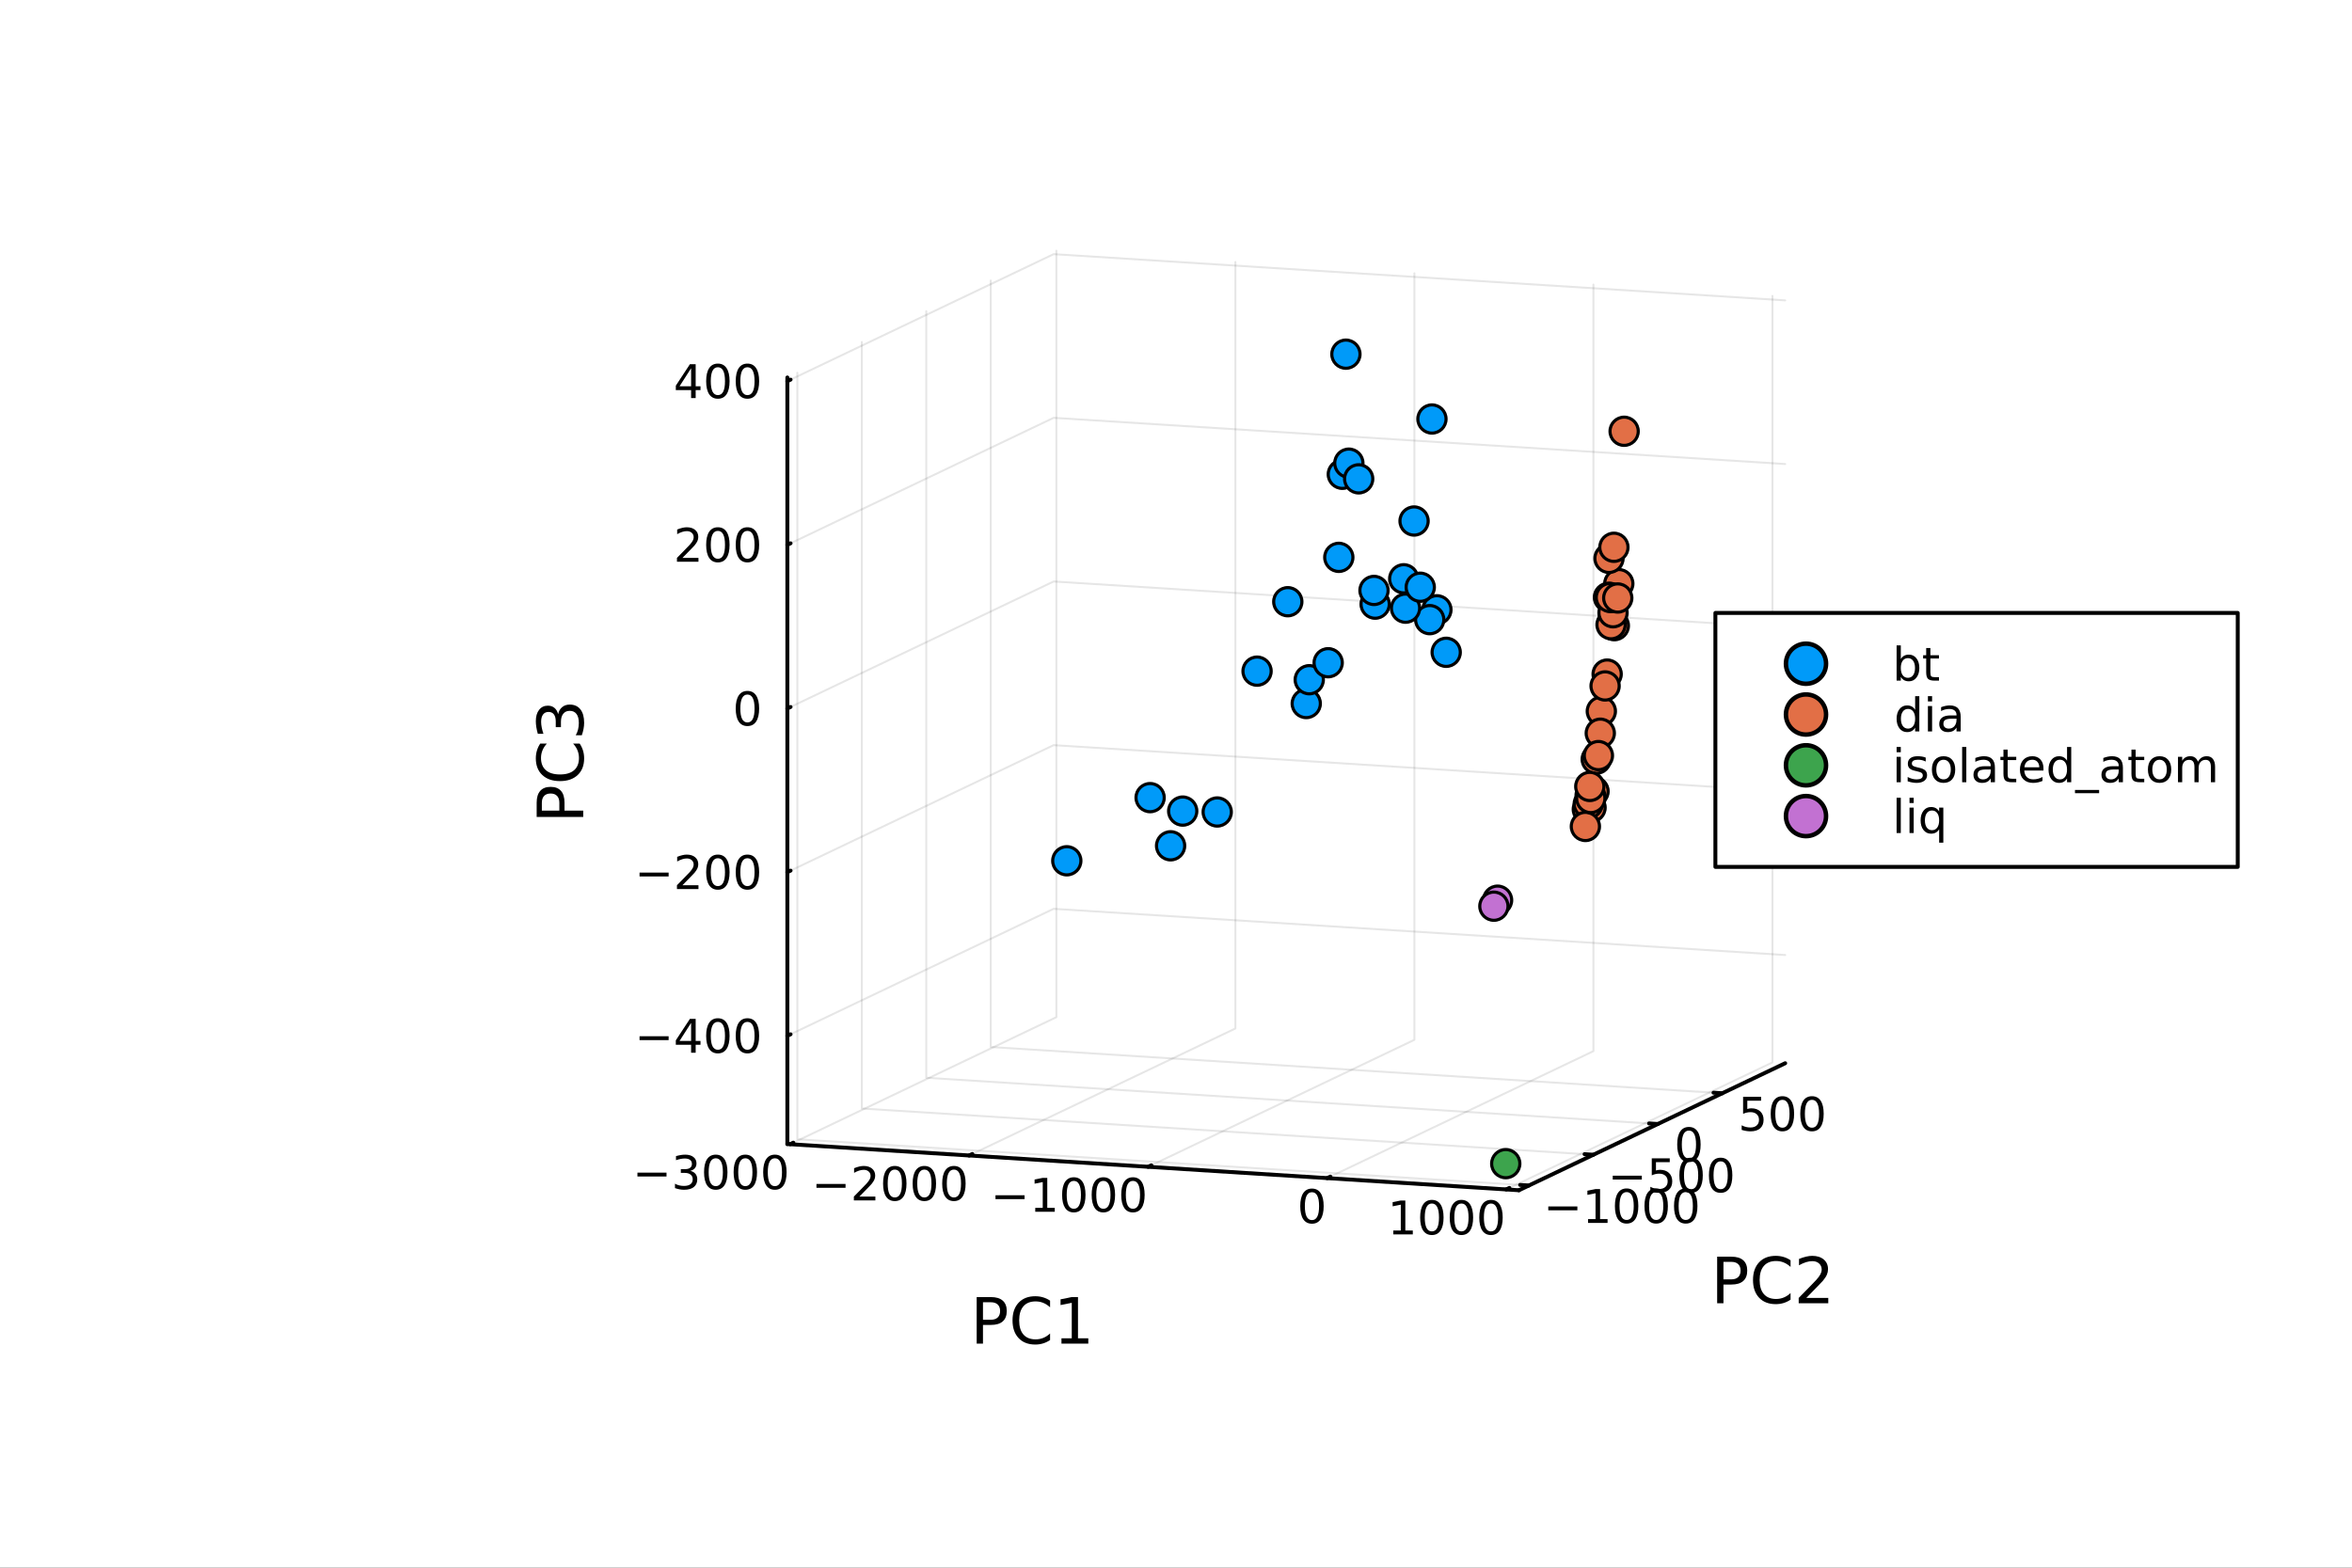 <?xml version="1.0" encoding="utf-8"?>
<svg xmlns="http://www.w3.org/2000/svg" xmlns:xlink="http://www.w3.org/1999/xlink" width="600" height="400" viewBox="0 0 2400 1600">
<rect x="0" y="0" width="2400" height="1600" fill="#333333" stroke="none"/>
<defs>
  <clipPath id="clip360">
    <rect x="0" y="0" width="2400" height="1600"/>
  </clipPath>
</defs>
<path clip-path="url(#clip360)" d="M0 1600 L2400 1600 L2400 0 L0 0  Z" fill="#ffffff" fill-rule="evenodd" fill-opacity="1"/>
<defs>
  <clipPath id="clip361">
    <rect x="480" y="0" width="1681" height="1600"/>
  </clipPath>
</defs>
<defs>
  <clipPath id="clip362">
    <rect x="272" y="47" width="2081" height="1377"/>
  </clipPath>
</defs>
<path clip-path="url(#clip362)" d="M1807.18 705.76 L1807.18 705.003 L1807.31 704.877 L1807.68 704.923 L1807.68 705.681 L1807.54 705.806 L1807.18 705.76  Z" fill="#ffffff" fill-rule="evenodd" fill-opacity="1"/>
<polyline clip-path="url(#clip362)" style="stroke:#000000; stroke-linecap:round; stroke-linejoin:round; stroke-width:2; stroke-opacity:0.1; fill:none" points="806.214,1167.78 1077.91,1038.15 1077.91,255.82 "/>
<polyline clip-path="url(#clip362)" style="stroke:#000000; stroke-linecap:round; stroke-linejoin:round; stroke-width:2; stroke-opacity:0.1; fill:none" points="988.893,1179.32 1260.59,1049.69 1260.59,267.366 "/>
<polyline clip-path="url(#clip362)" style="stroke:#000000; stroke-linecap:round; stroke-linejoin:round; stroke-width:2; stroke-opacity:0.1; fill:none" points="1171.57,1190.87 1443.27,1061.24 1443.27,278.912 "/>
<polyline clip-path="url(#clip362)" style="stroke:#000000; stroke-linecap:round; stroke-linejoin:round; stroke-width:2; stroke-opacity:0.1; fill:none" points="1354.25,1202.41 1625.95,1072.79 1625.95,290.458 "/>
<polyline clip-path="url(#clip362)" style="stroke:#000000; stroke-linecap:round; stroke-linejoin:round; stroke-width:2; stroke-opacity:0.1; fill:none" points="1536.93,1213.96 1808.63,1084.33 1808.63,302.004 "/>
<polyline clip-path="url(#clip362)" style="stroke:#000000; stroke-linecap:round; stroke-linejoin:round; stroke-width:2; stroke-opacity:0.1; fill:none" points="1560.11,1209.92 813.624,1162.74 813.624,380.408 "/>
<polyline clip-path="url(#clip362)" style="stroke:#000000; stroke-linecap:round; stroke-linejoin:round; stroke-width:2; stroke-opacity:0.1; fill:none" points="1625.89,1178.53 879.402,1131.35 879.402,349.026 "/>
<polyline clip-path="url(#clip362)" style="stroke:#000000; stroke-linecap:round; stroke-linejoin:round; stroke-width:2; stroke-opacity:0.1; fill:none" points="1691.67,1147.15 945.18,1099.97 945.18,317.644 "/>
<polyline clip-path="url(#clip362)" style="stroke:#000000; stroke-linecap:round; stroke-linejoin:round; stroke-width:2; stroke-opacity:0.1; fill:none" points="1757.45,1115.77 1010.96,1068.59 1010.96,286.261 "/>
<polyline clip-path="url(#clip362)" style="stroke:#000000; stroke-linecap:round; stroke-linejoin:round; stroke-width:2; stroke-opacity:0.1; fill:none" points="803.432,1057.16 1075.13,927.533 1821.62,974.713 "/>
<polyline clip-path="url(#clip362)" style="stroke:#000000; stroke-linecap:round; stroke-linejoin:round; stroke-width:2; stroke-opacity:0.1; fill:none" points="803.432,890.121 1075.13,760.495 1821.62,807.675 "/>
<polyline clip-path="url(#clip362)" style="stroke:#000000; stroke-linecap:round; stroke-linejoin:round; stroke-width:2; stroke-opacity:0.1; fill:none" points="803.432,723.083 1075.13,593.457 1821.62,640.637 "/>
<polyline clip-path="url(#clip362)" style="stroke:#000000; stroke-linecap:round; stroke-linejoin:round; stroke-width:2; stroke-opacity:0.1; fill:none" points="803.432,556.046 1075.13,426.419 1821.62,473.599 "/>
<polyline clip-path="url(#clip362)" style="stroke:#000000; stroke-linecap:round; stroke-linejoin:round; stroke-width:2; stroke-opacity:0.1; fill:none" points="803.432,389.008 1075.13,259.381 1821.62,306.562 "/>
<polyline clip-path="url(#clip360)" style="stroke:#000000; stroke-linecap:round; stroke-linejoin:round; stroke-width:4; stroke-opacity:1; fill:none" points="803.432,1167.6 1549.92,1214.78 "/>
<polyline clip-path="url(#clip360)" style="stroke:#000000; stroke-linecap:round; stroke-linejoin:round; stroke-width:4; stroke-opacity:1; fill:none" points="806.214,1167.78 809.474,1166.22 "/>
<polyline clip-path="url(#clip360)" style="stroke:#000000; stroke-linecap:round; stroke-linejoin:round; stroke-width:4; stroke-opacity:1; fill:none" points="988.893,1179.32 992.153,1177.77 "/>
<polyline clip-path="url(#clip360)" style="stroke:#000000; stroke-linecap:round; stroke-linejoin:round; stroke-width:4; stroke-opacity:1; fill:none" points="1171.57,1190.87 1174.83,1189.31 "/>
<polyline clip-path="url(#clip360)" style="stroke:#000000; stroke-linecap:round; stroke-linejoin:round; stroke-width:4; stroke-opacity:1; fill:none" points="1354.25,1202.41 1357.51,1200.86 "/>
<polyline clip-path="url(#clip360)" style="stroke:#000000; stroke-linecap:round; stroke-linejoin:round; stroke-width:4; stroke-opacity:1; fill:none" points="1536.93,1213.96 1540.19,1212.4 "/>
<path clip-path="url(#clip360)" d="M650.442 1196.8 L680.118 1196.8 L680.118 1200.74 L650.442 1200.74 L650.442 1196.8 Z" fill="#000000" fill-rule="nonzero" fill-opacity="1" /><path clip-path="url(#clip360)" d="M704.377 1195 Q707.733 1195.72 709.608 1197.98 Q711.506 1200.25 711.506 1203.59 Q711.506 1208.7 707.988 1211.5 Q704.469 1214.3 697.988 1214.3 Q695.812 1214.3 693.497 1213.86 Q691.205 1213.45 688.752 1212.59 L688.752 1208.08 Q690.696 1209.21 693.011 1209.79 Q695.326 1210.37 697.849 1210.37 Q702.247 1210.37 704.539 1208.63 Q706.854 1206.9 706.854 1203.59 Q706.854 1200.53 704.701 1198.82 Q702.571 1197.08 698.752 1197.08 L694.724 1197.08 L694.724 1193.24 L698.937 1193.24 Q702.386 1193.24 704.215 1191.87 Q706.043 1190.48 706.043 1187.89 Q706.043 1185.23 704.145 1183.82 Q702.27 1182.38 698.752 1182.38 Q696.83 1182.38 694.631 1182.8 Q692.432 1183.22 689.793 1184.1 L689.793 1179.93 Q692.455 1179.19 694.77 1178.82 Q697.108 1178.45 699.168 1178.45 Q704.492 1178.45 707.594 1180.88 Q710.696 1183.29 710.696 1187.41 Q710.696 1190.28 709.053 1192.27 Q707.409 1194.23 704.377 1195 Z" fill="#000000" fill-rule="nonzero" fill-opacity="1" /><path clip-path="url(#clip360)" d="M730.372 1182.15 Q726.761 1182.15 724.932 1185.72 Q723.127 1189.26 723.127 1196.39 Q723.127 1203.49 724.932 1207.06 Q726.761 1210.6 730.372 1210.6 Q734.006 1210.6 735.812 1207.06 Q737.64 1203.49 737.64 1196.39 Q737.64 1189.26 735.812 1185.72 Q734.006 1182.15 730.372 1182.15 M730.372 1178.45 Q736.182 1178.45 739.238 1183.05 Q742.316 1187.64 742.316 1196.39 Q742.316 1205.11 739.238 1209.72 Q736.182 1214.3 730.372 1214.3 Q724.562 1214.3 721.483 1209.72 Q718.428 1205.11 718.428 1196.39 Q718.428 1187.64 721.483 1183.05 Q724.562 1178.45 730.372 1178.45 Z" fill="#000000" fill-rule="nonzero" fill-opacity="1" /><path clip-path="url(#clip360)" d="M760.534 1182.15 Q756.923 1182.15 755.094 1185.72 Q753.288 1189.26 753.288 1196.39 Q753.288 1203.49 755.094 1207.06 Q756.923 1210.6 760.534 1210.6 Q764.168 1210.6 765.974 1207.06 Q767.802 1203.49 767.802 1196.39 Q767.802 1189.26 765.974 1185.72 Q764.168 1182.15 760.534 1182.15 M760.534 1178.45 Q766.344 1178.45 769.4 1183.05 Q772.478 1187.64 772.478 1196.39 Q772.478 1205.11 769.4 1209.72 Q766.344 1214.3 760.534 1214.3 Q754.724 1214.3 751.645 1209.72 Q748.589 1205.11 748.589 1196.39 Q748.589 1187.64 751.645 1183.05 Q754.724 1178.45 760.534 1178.45 Z" fill="#000000" fill-rule="nonzero" fill-opacity="1" /><path clip-path="url(#clip360)" d="M790.696 1182.15 Q787.085 1182.15 785.256 1185.72 Q783.45 1189.26 783.45 1196.39 Q783.45 1203.49 785.256 1207.06 Q787.085 1210.6 790.696 1210.6 Q794.33 1210.6 796.135 1207.06 Q797.964 1203.49 797.964 1196.39 Q797.964 1189.26 796.135 1185.72 Q794.33 1182.15 790.696 1182.15 M790.696 1178.45 Q796.506 1178.45 799.561 1183.05 Q802.64 1187.64 802.64 1196.39 Q802.64 1205.11 799.561 1209.72 Q796.506 1214.3 790.696 1214.3 Q784.886 1214.3 781.807 1209.72 Q778.751 1205.11 778.751 1196.39 Q778.751 1187.64 781.807 1183.05 Q784.886 1178.45 790.696 1178.45 Z" fill="#000000" fill-rule="nonzero" fill-opacity="1" /><path clip-path="url(#clip360)" d="M833.121 1208.35 L862.797 1208.35 L862.797 1212.28 L833.121 1212.28 L833.121 1208.35 Z" fill="#000000" fill-rule="nonzero" fill-opacity="1" /><path clip-path="url(#clip360)" d="M876.917 1221.24 L893.236 1221.24 L893.236 1225.18 L871.292 1225.18 L871.292 1221.24 Q873.954 1218.49 878.537 1213.86 Q883.144 1209.21 884.324 1207.86 Q886.57 1205.34 887.449 1203.6 Q888.352 1201.85 888.352 1200.16 Q888.352 1197.4 886.408 1195.66 Q884.486 1193.93 881.385 1193.93 Q879.186 1193.93 876.732 1194.69 Q874.301 1195.46 871.524 1197.01 L871.524 1192.28 Q874.348 1191.15 876.801 1190.57 Q879.255 1189.99 881.292 1189.99 Q886.662 1189.99 889.857 1192.68 Q893.051 1195.36 893.051 1199.85 Q893.051 1201.98 892.241 1203.91 Q891.454 1205.8 889.348 1208.4 Q888.769 1209.07 885.667 1212.28 Q882.565 1215.48 876.917 1221.24 Z" fill="#000000" fill-rule="nonzero" fill-opacity="1" /><path clip-path="url(#clip360)" d="M913.051 1193.7 Q909.44 1193.7 907.611 1197.26 Q905.806 1200.8 905.806 1207.93 Q905.806 1215.04 907.611 1218.6 Q909.44 1222.15 913.051 1222.15 Q916.685 1222.15 918.491 1218.6 Q920.32 1215.04 920.32 1207.93 Q920.32 1200.8 918.491 1197.26 Q916.685 1193.7 913.051 1193.7 M913.051 1189.99 Q918.861 1189.99 921.917 1194.6 Q924.995 1199.18 924.995 1207.93 Q924.995 1216.66 921.917 1221.27 Q918.861 1225.85 913.051 1225.85 Q907.241 1225.85 904.162 1221.27 Q901.107 1216.66 901.107 1207.93 Q901.107 1199.18 904.162 1194.6 Q907.241 1189.99 913.051 1189.99 Z" fill="#000000" fill-rule="nonzero" fill-opacity="1" /><path clip-path="url(#clip360)" d="M943.213 1193.7 Q939.602 1193.7 937.773 1197.26 Q935.968 1200.8 935.968 1207.93 Q935.968 1215.04 937.773 1218.6 Q939.602 1222.15 943.213 1222.15 Q946.847 1222.15 948.653 1218.6 Q950.481 1215.04 950.481 1207.93 Q950.481 1200.8 948.653 1197.26 Q946.847 1193.7 943.213 1193.7 M943.213 1189.99 Q949.023 1189.99 952.079 1194.6 Q955.157 1199.18 955.157 1207.93 Q955.157 1216.66 952.079 1221.27 Q949.023 1225.85 943.213 1225.85 Q937.403 1225.85 934.324 1221.27 Q931.269 1216.66 931.269 1207.93 Q931.269 1199.18 934.324 1194.6 Q937.403 1189.99 943.213 1189.99 Z" fill="#000000" fill-rule="nonzero" fill-opacity="1" /><path clip-path="url(#clip360)" d="M973.375 1193.7 Q969.764 1193.7 967.935 1197.26 Q966.13 1200.8 966.13 1207.93 Q966.13 1215.04 967.935 1218.6 Q969.764 1222.15 973.375 1222.15 Q977.009 1222.15 978.815 1218.6 Q980.643 1215.04 980.643 1207.93 Q980.643 1200.8 978.815 1197.26 Q977.009 1193.7 973.375 1193.7 M973.375 1189.99 Q979.185 1189.99 982.241 1194.6 Q985.319 1199.18 985.319 1207.93 Q985.319 1216.66 982.241 1221.27 Q979.185 1225.85 973.375 1225.85 Q967.565 1225.85 964.486 1221.27 Q961.43 1216.66 961.43 1207.93 Q961.43 1199.18 964.486 1194.6 Q967.565 1189.99 973.375 1189.99 Z" fill="#000000" fill-rule="nonzero" fill-opacity="1" /><path clip-path="url(#clip360)" d="M1015.8 1219.9 L1045.48 1219.9 L1045.48 1223.83 L1015.8 1223.83 L1015.8 1219.9 Z" fill="#000000" fill-rule="nonzero" fill-opacity="1" /><path clip-path="url(#clip360)" d="M1056.38 1232.79 L1064.02 1232.79 L1064.02 1206.42 L1055.71 1208.09 L1055.71 1203.83 L1063.97 1202.16 L1068.65 1202.16 L1068.65 1232.79 L1076.29 1232.79 L1076.29 1236.72 L1056.38 1236.72 L1056.38 1232.79 Z" fill="#000000" fill-rule="nonzero" fill-opacity="1" /><path clip-path="url(#clip360)" d="M1095.73 1205.24 Q1092.12 1205.24 1090.29 1208.81 Q1088.48 1212.35 1088.48 1219.48 Q1088.48 1226.59 1090.29 1230.15 Q1092.12 1233.69 1095.73 1233.69 Q1099.36 1233.69 1101.17 1230.15 Q1103 1226.59 1103 1219.48 Q1103 1212.35 1101.17 1208.81 Q1099.36 1205.24 1095.73 1205.24 M1095.73 1201.54 Q1101.54 1201.54 1104.6 1206.15 Q1107.67 1210.73 1107.67 1219.48 Q1107.67 1228.21 1104.6 1232.81 Q1101.54 1237.4 1095.73 1237.4 Q1089.92 1237.4 1086.84 1232.81 Q1083.79 1228.21 1083.79 1219.48 Q1083.79 1210.73 1086.84 1206.15 Q1089.92 1201.54 1095.73 1201.54 Z" fill="#000000" fill-rule="nonzero" fill-opacity="1" /><path clip-path="url(#clip360)" d="M1125.89 1205.24 Q1122.28 1205.24 1120.45 1208.81 Q1118.65 1212.35 1118.65 1219.48 Q1118.65 1226.59 1120.45 1230.15 Q1122.28 1233.69 1125.89 1233.69 Q1129.53 1233.69 1131.33 1230.15 Q1133.16 1226.59 1133.16 1219.48 Q1133.16 1212.35 1131.33 1208.81 Q1129.53 1205.24 1125.89 1205.24 M1125.89 1201.54 Q1131.7 1201.54 1134.76 1206.15 Q1137.84 1210.73 1137.84 1219.48 Q1137.84 1228.21 1134.76 1232.81 Q1131.7 1237.4 1125.89 1237.4 Q1120.08 1237.4 1117 1232.81 Q1113.95 1228.21 1113.95 1219.48 Q1113.95 1210.73 1117 1206.15 Q1120.08 1201.54 1125.89 1201.54 Z" fill="#000000" fill-rule="nonzero" fill-opacity="1" /><path clip-path="url(#clip360)" d="M1156.05 1205.24 Q1152.44 1205.24 1150.61 1208.81 Q1148.81 1212.35 1148.81 1219.48 Q1148.81 1226.59 1150.61 1230.15 Q1152.44 1233.69 1156.05 1233.69 Q1159.69 1233.69 1161.49 1230.15 Q1163.32 1226.59 1163.32 1219.48 Q1163.32 1212.35 1161.49 1208.81 Q1159.69 1205.24 1156.05 1205.24 M1156.05 1201.54 Q1161.86 1201.54 1164.92 1206.15 Q1168 1210.73 1168 1219.48 Q1168 1228.21 1164.92 1232.81 Q1161.86 1237.4 1156.05 1237.4 Q1150.24 1237.4 1147.17 1232.81 Q1144.11 1228.21 1144.11 1219.48 Q1144.11 1210.73 1147.17 1206.15 Q1150.24 1201.54 1156.05 1201.54 Z" fill="#000000" fill-rule="nonzero" fill-opacity="1" /><path clip-path="url(#clip360)" d="M1338.73 1216.79 Q1335.12 1216.79 1333.29 1220.35 Q1331.49 1223.9 1331.49 1231.02 Q1331.49 1238.13 1333.29 1241.7 Q1335.12 1245.24 1338.73 1245.24 Q1342.37 1245.24 1344.17 1241.7 Q1346 1238.13 1346 1231.02 Q1346 1223.9 1344.17 1220.35 Q1342.37 1216.79 1338.73 1216.79 M1338.73 1213.08 Q1344.54 1213.08 1347.6 1217.69 Q1350.68 1222.27 1350.68 1231.02 Q1350.68 1239.75 1347.6 1244.36 Q1344.54 1248.94 1338.73 1248.94 Q1332.92 1248.94 1329.84 1244.36 Q1326.79 1239.75 1326.79 1231.02 Q1326.79 1222.27 1329.84 1217.69 Q1332.92 1213.08 1338.73 1213.08 Z" fill="#000000" fill-rule="nonzero" fill-opacity="1" /><path clip-path="url(#clip360)" d="M1421.74 1255.88 L1429.38 1255.88 L1429.38 1229.51 L1421.07 1231.18 L1421.07 1226.92 L1429.33 1225.26 L1434.01 1225.26 L1434.01 1255.88 L1441.64 1255.88 L1441.64 1259.82 L1421.74 1259.82 L1421.74 1255.88 Z" fill="#000000" fill-rule="nonzero" fill-opacity="1" /><path clip-path="url(#clip360)" d="M1461.09 1228.33 Q1457.48 1228.33 1455.65 1231.9 Q1453.84 1235.44 1453.84 1242.57 Q1453.84 1249.68 1455.65 1253.24 Q1457.48 1256.78 1461.09 1256.78 Q1464.72 1256.78 1466.53 1253.24 Q1468.36 1249.68 1468.36 1242.57 Q1468.36 1235.44 1466.53 1231.9 Q1464.72 1228.33 1461.09 1228.33 M1461.09 1224.63 Q1466.9 1224.63 1469.95 1229.24 Q1473.03 1233.82 1473.03 1242.57 Q1473.03 1251.3 1469.95 1255.9 Q1466.9 1260.49 1461.09 1260.49 Q1455.28 1260.49 1452.2 1255.9 Q1449.14 1251.3 1449.14 1242.57 Q1449.14 1233.82 1452.2 1229.24 Q1455.28 1224.63 1461.09 1224.63 Z" fill="#000000" fill-rule="nonzero" fill-opacity="1" /><path clip-path="url(#clip360)" d="M1491.25 1228.33 Q1487.64 1228.33 1485.81 1231.9 Q1484.01 1235.44 1484.01 1242.57 Q1484.01 1249.68 1485.81 1253.24 Q1487.64 1256.78 1491.25 1256.78 Q1494.88 1256.78 1496.69 1253.24 Q1498.52 1249.68 1498.52 1242.57 Q1498.52 1235.44 1496.69 1231.9 Q1494.88 1228.33 1491.25 1228.33 M1491.25 1224.63 Q1497.06 1224.63 1500.12 1229.24 Q1503.19 1233.82 1503.19 1242.57 Q1503.19 1251.3 1500.12 1255.9 Q1497.06 1260.49 1491.25 1260.49 Q1485.44 1260.49 1482.36 1255.9 Q1479.31 1251.3 1479.31 1242.57 Q1479.31 1233.82 1482.36 1229.24 Q1485.44 1224.63 1491.25 1224.63 Z" fill="#000000" fill-rule="nonzero" fill-opacity="1" /><path clip-path="url(#clip360)" d="M1521.41 1228.33 Q1517.8 1228.33 1515.97 1231.9 Q1514.17 1235.44 1514.17 1242.57 Q1514.17 1249.68 1515.97 1253.24 Q1517.8 1256.78 1521.41 1256.78 Q1525.05 1256.78 1526.85 1253.24 Q1528.68 1249.68 1528.68 1242.57 Q1528.68 1235.44 1526.85 1231.9 Q1525.05 1228.33 1521.41 1228.33 M1521.41 1224.63 Q1527.22 1224.63 1530.28 1229.24 Q1533.36 1233.82 1533.36 1242.57 Q1533.36 1251.3 1530.28 1255.9 Q1527.22 1260.49 1521.41 1260.49 Q1515.6 1260.49 1512.52 1255.9 Q1509.47 1251.3 1509.47 1242.57 Q1509.47 1233.82 1512.52 1229.24 Q1515.6 1224.63 1521.41 1224.63 Z" fill="#000000" fill-rule="nonzero" fill-opacity="1" /><path clip-path="url(#clip360)" d="M1003.04 1329.1 L1003.04 1346.95 L1011.13 1346.95 Q1015.62 1346.95 1018.07 1344.63 Q1020.52 1342.31 1020.52 1338.01 Q1020.52 1333.74 1018.07 1331.42 Q1015.62 1329.1 1011.13 1329.1 L1003.04 1329.1 M996.615 1323.81 L1011.13 1323.81 Q1019.12 1323.81 1023.19 1327.44 Q1027.3 1331.04 1027.3 1338.01 Q1027.3 1345.04 1023.19 1348.64 Q1019.12 1352.24 1011.13 1352.24 L1003.04 1352.24 L1003.04 1371.33 L996.615 1371.33 L996.615 1323.81 Z" fill="#000000" fill-rule="nonzero" fill-opacity="1" /><path clip-path="url(#clip360)" d="M1071.51 1327.47 L1071.51 1334.25 Q1068.26 1331.23 1064.57 1329.73 Q1060.91 1328.24 1056.77 1328.24 Q1048.62 1328.24 1044.29 1333.23 Q1039.97 1338.2 1039.97 1347.62 Q1039.97 1357.01 1044.29 1362.01 Q1048.62 1366.97 1056.77 1366.97 Q1060.91 1366.97 1064.57 1365.48 Q1068.26 1363.98 1071.51 1360.96 L1071.51 1367.67 Q1068.13 1369.96 1064.35 1371.11 Q1060.59 1372.26 1056.39 1372.26 Q1045.6 1372.26 1039.39 1365.67 Q1033.19 1359.05 1033.19 1347.62 Q1033.19 1336.16 1039.39 1329.57 Q1045.6 1322.95 1056.39 1322.95 Q1060.65 1322.95 1064.41 1324.1 Q1068.2 1325.21 1071.51 1327.47 Z" fill="#000000" fill-rule="nonzero" fill-opacity="1" /><path clip-path="url(#clip360)" d="M1083.13 1365.92 L1093.63 1365.92 L1093.63 1329.67 L1082.2 1331.96 L1082.2 1326.1 L1093.56 1323.81 L1099.99 1323.81 L1099.99 1365.92 L1110.5 1365.92 L1110.5 1371.33 L1083.13 1371.33 L1083.13 1365.92 Z" fill="#000000" fill-rule="nonzero" fill-opacity="1" /><polyline clip-path="url(#clip360)" style="stroke:#000000; stroke-linecap:round; stroke-linejoin:round; stroke-width:4; stroke-opacity:1; fill:none" points="1549.92,1214.78 1821.62,1085.15 "/>
<polyline clip-path="url(#clip360)" style="stroke:#000000; stroke-linecap:round; stroke-linejoin:round; stroke-width:4; stroke-opacity:1; fill:none" points="1560.11,1209.92 1551.16,1209.35 "/>
<polyline clip-path="url(#clip360)" style="stroke:#000000; stroke-linecap:round; stroke-linejoin:round; stroke-width:4; stroke-opacity:1; fill:none" points="1625.89,1178.53 1616.93,1177.97 "/>
<polyline clip-path="url(#clip360)" style="stroke:#000000; stroke-linecap:round; stroke-linejoin:round; stroke-width:4; stroke-opacity:1; fill:none" points="1691.67,1147.15 1682.71,1146.59 "/>
<polyline clip-path="url(#clip360)" style="stroke:#000000; stroke-linecap:round; stroke-linejoin:round; stroke-width:4; stroke-opacity:1; fill:none" points="1757.45,1115.77 1748.49,1115.2 "/>
<path clip-path="url(#clip360)" d="M1579.88 1231.31 L1609.56 1231.31 L1609.56 1235.25 L1579.88 1235.25 L1579.88 1231.31 Z" fill="#000000" fill-rule="nonzero" fill-opacity="1" /><path clip-path="url(#clip360)" d="M1620.46 1244.2 L1628.1 1244.2 L1628.1 1217.84 L1619.79 1219.51 L1619.79 1215.25 L1628.05 1213.58 L1632.73 1213.58 L1632.73 1244.2 L1640.37 1244.2 L1640.37 1248.14 L1620.46 1248.14 L1620.46 1244.2 Z" fill="#000000" fill-rule="nonzero" fill-opacity="1" /><path clip-path="url(#clip360)" d="M1659.81 1216.66 Q1656.2 1216.66 1654.37 1220.22 Q1652.57 1223.76 1652.57 1230.89 Q1652.57 1238 1654.37 1241.57 Q1656.2 1245.11 1659.81 1245.11 Q1663.45 1245.11 1665.25 1241.57 Q1667.08 1238 1667.08 1230.89 Q1667.08 1223.76 1665.25 1220.22 Q1663.45 1216.66 1659.81 1216.66 M1659.81 1212.95 Q1665.62 1212.95 1668.68 1217.56 Q1671.76 1222.14 1671.76 1230.89 Q1671.76 1239.62 1668.68 1244.23 Q1665.62 1248.81 1659.81 1248.81 Q1654 1248.81 1650.92 1244.23 Q1647.87 1239.62 1647.87 1230.89 Q1647.87 1222.14 1650.92 1217.56 Q1654 1212.95 1659.81 1212.95 Z" fill="#000000" fill-rule="nonzero" fill-opacity="1" /><path clip-path="url(#clip360)" d="M1689.97 1216.66 Q1686.36 1216.66 1684.54 1220.22 Q1682.73 1223.76 1682.73 1230.89 Q1682.73 1238 1684.54 1241.57 Q1686.36 1245.11 1689.97 1245.11 Q1693.61 1245.11 1695.41 1241.57 Q1697.24 1238 1697.24 1230.89 Q1697.24 1223.76 1695.41 1220.22 Q1693.61 1216.66 1689.97 1216.66 M1689.97 1212.95 Q1695.78 1212.95 1698.84 1217.56 Q1701.92 1222.14 1701.92 1230.89 Q1701.92 1239.62 1698.84 1244.23 Q1695.78 1248.81 1689.97 1248.81 Q1684.16 1248.81 1681.09 1244.23 Q1678.03 1239.62 1678.03 1230.89 Q1678.03 1222.14 1681.09 1217.56 Q1684.16 1212.95 1689.97 1212.95 Z" fill="#000000" fill-rule="nonzero" fill-opacity="1" /><path clip-path="url(#clip360)" d="M1720.14 1216.66 Q1716.53 1216.66 1714.7 1220.22 Q1712.89 1223.76 1712.89 1230.89 Q1712.89 1238 1714.7 1241.57 Q1716.53 1245.11 1720.14 1245.11 Q1723.77 1245.11 1725.58 1241.57 Q1727.41 1238 1727.41 1230.89 Q1727.41 1223.76 1725.58 1220.22 Q1723.77 1216.66 1720.14 1216.66 M1720.14 1212.95 Q1725.95 1212.95 1729 1217.56 Q1732.08 1222.14 1732.08 1230.89 Q1732.08 1239.62 1729 1244.23 Q1725.95 1248.81 1720.14 1248.81 Q1714.33 1248.81 1711.25 1244.23 Q1708.19 1239.62 1708.19 1230.89 Q1708.19 1222.14 1711.25 1217.56 Q1714.33 1212.95 1720.14 1212.95 Z" fill="#000000" fill-rule="nonzero" fill-opacity="1" /><path clip-path="url(#clip360)" d="M1645.66 1199.93 L1675.34 1199.93 L1675.34 1203.86 L1645.66 1203.86 L1645.66 1199.93 Z" fill="#000000" fill-rule="nonzero" fill-opacity="1" /><path clip-path="url(#clip360)" d="M1685.48 1182.2 L1703.83 1182.2 L1703.83 1186.13 L1689.76 1186.13 L1689.76 1194.6 Q1690.78 1194.26 1691.79 1194.1 Q1692.81 1193.91 1693.83 1193.91 Q1699.62 1193.91 1703 1197.08 Q1706.38 1200.25 1706.38 1205.67 Q1706.38 1211.25 1702.91 1214.35 Q1699.43 1217.43 1693.11 1217.43 Q1690.94 1217.43 1688.67 1217.06 Q1686.42 1216.69 1684.02 1215.95 L1684.02 1211.25 Q1686.1 1212.38 1688.32 1212.94 Q1690.54 1213.49 1693.02 1213.49 Q1697.03 1213.49 1699.36 1211.39 Q1701.7 1209.28 1701.7 1205.67 Q1701.7 1202.06 1699.36 1199.95 Q1697.03 1197.85 1693.02 1197.85 Q1691.15 1197.85 1689.27 1198.26 Q1687.42 1198.68 1685.48 1199.56 L1685.48 1182.2 Z" fill="#000000" fill-rule="nonzero" fill-opacity="1" /><path clip-path="url(#clip360)" d="M1725.59 1185.28 Q1721.98 1185.28 1720.15 1188.84 Q1718.35 1192.38 1718.35 1199.51 Q1718.35 1206.62 1720.15 1210.18 Q1721.98 1213.72 1725.59 1213.72 Q1729.23 1213.72 1731.03 1210.18 Q1732.86 1206.62 1732.86 1199.51 Q1732.86 1192.38 1731.03 1188.84 Q1729.23 1185.28 1725.59 1185.28 M1725.59 1181.57 Q1731.4 1181.57 1734.46 1186.18 Q1737.54 1190.76 1737.54 1199.51 Q1737.54 1208.24 1734.46 1212.85 Q1731.4 1217.43 1725.59 1217.43 Q1719.78 1217.43 1716.7 1212.85 Q1713.65 1208.24 1713.65 1199.51 Q1713.65 1190.76 1716.7 1186.18 Q1719.78 1181.57 1725.59 1181.57 Z" fill="#000000" fill-rule="nonzero" fill-opacity="1" /><path clip-path="url(#clip360)" d="M1755.75 1185.28 Q1752.14 1185.28 1750.31 1188.84 Q1748.51 1192.38 1748.51 1199.51 Q1748.51 1206.62 1750.31 1210.18 Q1752.14 1213.72 1755.75 1213.72 Q1759.39 1213.72 1761.19 1210.18 Q1763.02 1206.62 1763.02 1199.51 Q1763.02 1192.38 1761.19 1188.84 Q1759.39 1185.28 1755.75 1185.28 M1755.75 1181.57 Q1761.56 1181.57 1764.62 1186.18 Q1767.7 1190.76 1767.7 1199.51 Q1767.7 1208.24 1764.62 1212.85 Q1761.56 1217.43 1755.75 1217.43 Q1749.94 1217.43 1746.86 1212.85 Q1743.81 1208.24 1743.81 1199.51 Q1743.81 1190.76 1746.86 1186.18 Q1749.94 1181.57 1755.75 1181.57 Z" fill="#000000" fill-rule="nonzero" fill-opacity="1" /><path clip-path="url(#clip360)" d="M1723.38 1153.89 Q1719.77 1153.89 1717.94 1157.46 Q1716.14 1161 1716.14 1168.13 Q1716.14 1175.24 1717.94 1178.8 Q1719.77 1182.34 1723.38 1182.34 Q1727.02 1182.34 1728.82 1178.8 Q1730.65 1175.24 1730.65 1168.13 Q1730.65 1161 1728.82 1157.46 Q1727.02 1153.89 1723.38 1153.89 M1723.38 1150.19 Q1729.19 1150.19 1732.25 1154.8 Q1735.33 1159.38 1735.33 1168.13 Q1735.33 1176.86 1732.25 1181.46 Q1729.19 1186.05 1723.38 1186.05 Q1717.57 1186.05 1714.49 1181.46 Q1711.44 1176.86 1711.44 1168.13 Q1711.44 1159.38 1714.49 1154.8 Q1717.57 1150.19 1723.38 1150.19 Z" fill="#000000" fill-rule="nonzero" fill-opacity="1" /><path clip-path="url(#clip360)" d="M1778.67 1119.43 L1797.03 1119.43 L1797.03 1123.37 L1782.96 1123.37 L1782.96 1131.84 Q1783.98 1131.49 1784.99 1131.33 Q1786.01 1131.15 1787.03 1131.15 Q1792.82 1131.15 1796.2 1134.32 Q1799.58 1137.49 1799.58 1142.9 Q1799.58 1148.48 1796.11 1151.59 Q1792.63 1154.66 1786.31 1154.66 Q1784.14 1154.66 1781.87 1154.29 Q1779.62 1153.92 1777.22 1153.18 L1777.22 1148.48 Q1779.3 1149.62 1781.52 1150.17 Q1783.74 1150.73 1786.22 1150.73 Q1790.23 1150.73 1792.56 1148.62 Q1794.9 1146.52 1794.9 1142.9 Q1794.9 1139.29 1792.56 1137.19 Q1790.23 1135.08 1786.22 1135.08 Q1784.35 1135.08 1782.47 1135.5 Q1780.62 1135.91 1778.67 1136.79 L1778.67 1119.43 Z" fill="#000000" fill-rule="nonzero" fill-opacity="1" /><path clip-path="url(#clip360)" d="M1818.79 1122.51 Q1815.18 1122.51 1813.35 1126.08 Q1811.54 1129.62 1811.54 1136.75 Q1811.54 1143.85 1813.35 1147.42 Q1815.18 1150.96 1818.79 1150.96 Q1822.42 1150.96 1824.23 1147.42 Q1826.06 1143.85 1826.06 1136.75 Q1826.06 1129.62 1824.23 1126.08 Q1822.42 1122.51 1818.79 1122.51 M1818.79 1118.81 Q1824.6 1118.81 1827.66 1123.41 Q1830.73 1128 1830.73 1136.75 Q1830.73 1145.47 1827.66 1150.08 Q1824.6 1154.66 1818.79 1154.66 Q1812.98 1154.66 1809.9 1150.08 Q1806.85 1145.47 1806.85 1136.75 Q1806.85 1128 1809.9 1123.41 Q1812.98 1118.81 1818.79 1118.81 Z" fill="#000000" fill-rule="nonzero" fill-opacity="1" /><path clip-path="url(#clip360)" d="M1848.95 1122.51 Q1845.34 1122.51 1843.51 1126.08 Q1841.71 1129.62 1841.71 1136.75 Q1841.71 1143.85 1843.51 1147.42 Q1845.34 1150.96 1848.95 1150.96 Q1852.59 1150.96 1854.39 1147.42 Q1856.22 1143.85 1856.22 1136.75 Q1856.22 1129.62 1854.39 1126.08 Q1852.59 1122.51 1848.95 1122.51 M1848.95 1118.81 Q1854.76 1118.81 1857.82 1123.41 Q1860.9 1128 1860.9 1136.75 Q1860.9 1145.47 1857.82 1150.08 Q1854.76 1154.66 1848.95 1154.66 Q1843.14 1154.66 1840.06 1150.08 Q1837.01 1145.47 1837.01 1136.75 Q1837.01 1128 1840.06 1123.41 Q1843.14 1118.81 1848.95 1118.81 Z" fill="#000000" fill-rule="nonzero" fill-opacity="1" /><path clip-path="url(#clip360)" d="M1758.63 1287.87 L1758.63 1305.73 L1766.72 1305.73 Q1771.21 1305.73 1773.66 1303.41 Q1776.11 1301.08 1776.11 1296.79 Q1776.11 1292.52 1773.66 1290.2 Q1771.21 1287.87 1766.72 1287.87 L1758.63 1287.87 M1752.2 1282.59 L1766.72 1282.59 Q1774.71 1282.59 1778.78 1286.22 Q1782.89 1289.82 1782.89 1296.79 Q1782.89 1303.82 1778.78 1307.42 Q1774.71 1311.01 1766.72 1311.01 L1758.63 1311.01 L1758.63 1330.11 L1752.2 1330.11 L1752.2 1282.59 Z" fill="#000000" fill-rule="nonzero" fill-opacity="1" /><path clip-path="url(#clip360)" d="M1827.1 1286.25 L1827.1 1293.03 Q1823.85 1290.01 1820.16 1288.51 Q1816.5 1287.01 1812.36 1287.01 Q1804.21 1287.01 1799.88 1292.01 Q1795.55 1296.98 1795.55 1306.4 Q1795.55 1315.79 1799.88 1320.78 Q1804.21 1325.75 1812.36 1325.75 Q1816.5 1325.75 1820.16 1324.25 Q1823.85 1322.76 1827.1 1319.73 L1827.1 1326.45 Q1823.72 1328.74 1819.94 1329.89 Q1816.18 1331.03 1811.98 1331.03 Q1801.19 1331.03 1794.98 1324.44 Q1788.78 1317.82 1788.78 1306.4 Q1788.78 1294.94 1794.98 1288.35 Q1801.19 1281.73 1811.98 1281.73 Q1816.24 1281.73 1820 1282.88 Q1823.79 1283.99 1827.1 1286.25 Z" fill="#000000" fill-rule="nonzero" fill-opacity="1" /><path clip-path="url(#clip360)" d="M1843.14 1324.7 L1865.58 1324.7 L1865.58 1330.11 L1835.4 1330.11 L1835.4 1324.7 Q1839.06 1320.91 1845.37 1314.55 Q1851.7 1308.15 1853.32 1306.3 Q1856.41 1302.83 1857.62 1300.45 Q1858.86 1298.03 1858.86 1295.7 Q1858.86 1291.92 1856.19 1289.53 Q1853.55 1287.14 1849.28 1287.14 Q1846.26 1287.14 1842.88 1288.19 Q1839.54 1289.24 1835.72 1291.37 L1835.72 1284.88 Q1839.61 1283.32 1842.98 1282.53 Q1846.35 1281.73 1849.15 1281.73 Q1856.54 1281.73 1860.93 1285.42 Q1865.32 1289.12 1865.32 1295.29 Q1865.32 1298.22 1864.21 1300.86 Q1863.13 1303.47 1860.23 1307.03 Q1859.43 1307.96 1855.17 1312.38 Q1850.9 1316.77 1843.14 1324.7 Z" fill="#000000" fill-rule="nonzero" fill-opacity="1" /><polyline clip-path="url(#clip360)" style="stroke:#000000; stroke-linecap:round; stroke-linejoin:round; stroke-width:4; stroke-opacity:1; fill:none" points="803.432,1167.6 803.432,385.271 "/>
<polyline clip-path="url(#clip360)" style="stroke:#000000; stroke-linecap:round; stroke-linejoin:round; stroke-width:4; stroke-opacity:1; fill:none" points="803.432,1057.16 806.692,1055.6 "/>
<polyline clip-path="url(#clip360)" style="stroke:#000000; stroke-linecap:round; stroke-linejoin:round; stroke-width:4; stroke-opacity:1; fill:none" points="803.432,890.121 806.692,888.566 "/>
<polyline clip-path="url(#clip360)" style="stroke:#000000; stroke-linecap:round; stroke-linejoin:round; stroke-width:4; stroke-opacity:1; fill:none" points="803.432,723.083 806.692,721.528 "/>
<polyline clip-path="url(#clip360)" style="stroke:#000000; stroke-linecap:round; stroke-linejoin:round; stroke-width:4; stroke-opacity:1; fill:none" points="803.432,556.046 806.692,554.49 "/>
<polyline clip-path="url(#clip360)" style="stroke:#000000; stroke-linecap:round; stroke-linejoin:round; stroke-width:4; stroke-opacity:1; fill:none" points="803.432,389.008 806.692,387.452 "/>
<path clip-path="url(#clip360)" d="M652.596 1057.61 L682.271 1057.61 L682.271 1061.55 L652.596 1061.55 L652.596 1057.61 Z" fill="#000000" fill-rule="nonzero" fill-opacity="1" /><path clip-path="url(#clip360)" d="M705.211 1043.95 L693.405 1062.4 L705.211 1062.4 L705.211 1043.95 M703.984 1039.88 L709.864 1039.88 L709.864 1062.4 L714.794 1062.4 L714.794 1066.29 L709.864 1066.29 L709.864 1074.44 L705.211 1074.44 L705.211 1066.29 L689.609 1066.29 L689.609 1061.78 L703.984 1039.88 Z" fill="#000000" fill-rule="nonzero" fill-opacity="1" /><path clip-path="url(#clip360)" d="M732.526 1042.96 Q728.915 1042.96 727.086 1046.52 Q725.28 1050.06 725.28 1057.19 Q725.28 1064.3 727.086 1067.86 Q728.915 1071.41 732.526 1071.41 Q736.16 1071.41 737.965 1067.86 Q739.794 1064.3 739.794 1057.19 Q739.794 1050.06 737.965 1046.52 Q736.16 1042.96 732.526 1042.96 M732.526 1039.25 Q738.336 1039.25 741.391 1043.86 Q744.47 1048.44 744.47 1057.19 Q744.47 1065.92 741.391 1070.53 Q738.336 1075.11 732.526 1075.11 Q726.716 1075.11 723.637 1070.53 Q720.581 1065.92 720.581 1057.19 Q720.581 1048.44 723.637 1043.86 Q726.716 1039.25 732.526 1039.25 Z" fill="#000000" fill-rule="nonzero" fill-opacity="1" /><path clip-path="url(#clip360)" d="M762.688 1042.96 Q759.076 1042.96 757.248 1046.52 Q755.442 1050.06 755.442 1057.19 Q755.442 1064.3 757.248 1067.86 Q759.076 1071.41 762.688 1071.41 Q766.322 1071.41 768.127 1067.86 Q769.956 1064.3 769.956 1057.19 Q769.956 1050.06 768.127 1046.52 Q766.322 1042.96 762.688 1042.96 M762.688 1039.25 Q768.498 1039.25 771.553 1043.86 Q774.632 1048.44 774.632 1057.19 Q774.632 1065.92 771.553 1070.53 Q768.498 1075.11 762.688 1075.11 Q756.877 1075.11 753.799 1070.53 Q750.743 1065.92 750.743 1057.19 Q750.743 1048.44 753.799 1043.86 Q756.877 1039.25 762.688 1039.25 Z" fill="#000000" fill-rule="nonzero" fill-opacity="1" /><path clip-path="url(#clip360)" d="M652.596 890.573 L682.271 890.573 L682.271 894.508 L652.596 894.508 L652.596 890.573 Z" fill="#000000" fill-rule="nonzero" fill-opacity="1" /><path clip-path="url(#clip360)" d="M696.392 903.466 L712.711 903.466 L712.711 907.401 L690.767 907.401 L690.767 903.466 Q693.429 900.711 698.012 896.082 Q702.618 891.429 703.799 890.087 Q706.044 887.563 706.924 885.827 Q707.827 884.068 707.827 882.378 Q707.827 879.624 705.882 877.887 Q703.961 876.151 700.859 876.151 Q698.66 876.151 696.206 876.915 Q693.776 877.679 690.998 879.23 L690.998 874.508 Q693.822 873.374 696.276 872.795 Q698.73 872.216 700.767 872.216 Q706.137 872.216 709.331 874.901 Q712.526 877.587 712.526 882.077 Q712.526 884.207 711.716 886.128 Q710.929 888.026 708.822 890.619 Q708.243 891.29 705.142 894.508 Q702.04 897.702 696.392 903.466 Z" fill="#000000" fill-rule="nonzero" fill-opacity="1" /><path clip-path="url(#clip360)" d="M732.526 875.92 Q728.915 875.92 727.086 879.485 Q725.28 883.026 725.28 890.156 Q725.28 897.262 727.086 900.827 Q728.915 904.369 732.526 904.369 Q736.16 904.369 737.965 900.827 Q739.794 897.262 739.794 890.156 Q739.794 883.026 737.965 879.485 Q736.16 875.92 732.526 875.92 M732.526 872.216 Q738.336 872.216 741.391 876.823 Q744.47 881.406 744.47 890.156 Q744.47 898.883 741.391 903.489 Q738.336 908.073 732.526 908.073 Q726.716 908.073 723.637 903.489 Q720.581 898.883 720.581 890.156 Q720.581 881.406 723.637 876.823 Q726.716 872.216 732.526 872.216 Z" fill="#000000" fill-rule="nonzero" fill-opacity="1" /><path clip-path="url(#clip360)" d="M762.688 875.92 Q759.076 875.92 757.248 879.485 Q755.442 883.026 755.442 890.156 Q755.442 897.262 757.248 900.827 Q759.076 904.369 762.688 904.369 Q766.322 904.369 768.127 900.827 Q769.956 897.262 769.956 890.156 Q769.956 883.026 768.127 879.485 Q766.322 875.92 762.688 875.92 M762.688 872.216 Q768.498 872.216 771.553 876.823 Q774.632 881.406 774.632 890.156 Q774.632 898.883 771.553 903.489 Q768.498 908.073 762.688 908.073 Q756.877 908.073 753.799 903.489 Q750.743 898.883 750.743 890.156 Q750.743 881.406 753.799 876.823 Q756.877 872.216 762.688 872.216 Z" fill="#000000" fill-rule="nonzero" fill-opacity="1" /><path clip-path="url(#clip360)" d="M762.688 708.882 Q759.076 708.882 757.248 712.447 Q755.442 715.989 755.442 723.118 Q755.442 730.225 757.248 733.789 Q759.076 737.331 762.688 737.331 Q766.322 737.331 768.127 733.789 Q769.956 730.225 769.956 723.118 Q769.956 715.989 768.127 712.447 Q766.322 708.882 762.688 708.882 M762.688 705.178 Q768.498 705.178 771.553 709.785 Q774.632 714.368 774.632 723.118 Q774.632 731.845 771.553 736.451 Q768.498 741.035 762.688 741.035 Q756.877 741.035 753.799 736.451 Q750.743 731.845 750.743 723.118 Q750.743 714.368 753.799 709.785 Q756.877 705.178 762.688 705.178 Z" fill="#000000" fill-rule="nonzero" fill-opacity="1" /><path clip-path="url(#clip360)" d="M696.392 569.39 L712.711 569.39 L712.711 573.326 L690.767 573.326 L690.767 569.39 Q693.429 566.636 698.012 562.006 Q702.618 557.353 703.799 556.011 Q706.044 553.488 706.924 551.752 Q707.827 549.992 707.827 548.303 Q707.827 545.548 705.882 543.812 Q703.961 542.076 700.859 542.076 Q698.66 542.076 696.206 542.84 Q693.776 543.604 690.998 545.154 L690.998 540.432 Q693.822 539.298 696.276 538.719 Q698.73 538.141 700.767 538.141 Q706.137 538.141 709.331 540.826 Q712.526 543.511 712.526 548.002 Q712.526 550.131 711.716 552.053 Q710.929 553.951 708.822 556.543 Q708.243 557.215 705.142 560.432 Q702.04 563.627 696.392 569.39 Z" fill="#000000" fill-rule="nonzero" fill-opacity="1" /><path clip-path="url(#clip360)" d="M732.526 541.844 Q728.915 541.844 727.086 545.409 Q725.28 548.951 725.28 556.08 Q725.28 563.187 727.086 566.752 Q728.915 570.293 732.526 570.293 Q736.16 570.293 737.965 566.752 Q739.794 563.187 739.794 556.08 Q739.794 548.951 737.965 545.409 Q736.16 541.844 732.526 541.844 M732.526 538.141 Q738.336 538.141 741.391 542.747 Q744.47 547.33 744.47 556.08 Q744.47 564.807 741.391 569.414 Q738.336 573.997 732.526 573.997 Q726.716 573.997 723.637 569.414 Q720.581 564.807 720.581 556.08 Q720.581 547.33 723.637 542.747 Q726.716 538.141 732.526 538.141 Z" fill="#000000" fill-rule="nonzero" fill-opacity="1" /><path clip-path="url(#clip360)" d="M762.688 541.844 Q759.076 541.844 757.248 545.409 Q755.442 548.951 755.442 556.08 Q755.442 563.187 757.248 566.752 Q759.076 570.293 762.688 570.293 Q766.322 570.293 768.127 566.752 Q769.956 563.187 769.956 556.08 Q769.956 548.951 768.127 545.409 Q766.322 541.844 762.688 541.844 M762.688 538.141 Q768.498 538.141 771.553 542.747 Q774.632 547.33 774.632 556.08 Q774.632 564.807 771.553 569.414 Q768.498 573.997 762.688 573.997 Q756.877 573.997 753.799 569.414 Q750.743 564.807 750.743 556.08 Q750.743 547.33 753.799 542.747 Q756.877 538.141 762.688 538.141 Z" fill="#000000" fill-rule="nonzero" fill-opacity="1" /><path clip-path="url(#clip360)" d="M705.211 375.802 L693.405 394.251 L705.211 394.251 L705.211 375.802 M703.984 371.728 L709.864 371.728 L709.864 394.251 L714.794 394.251 L714.794 398.14 L709.864 398.14 L709.864 406.288 L705.211 406.288 L705.211 398.14 L689.609 398.14 L689.609 393.626 L703.984 371.728 Z" fill="#000000" fill-rule="nonzero" fill-opacity="1" /><path clip-path="url(#clip360)" d="M732.526 374.807 Q728.915 374.807 727.086 378.371 Q725.28 381.913 725.28 389.043 Q725.28 396.149 727.086 399.714 Q728.915 403.255 732.526 403.255 Q736.16 403.255 737.965 399.714 Q739.794 396.149 739.794 389.043 Q739.794 381.913 737.965 378.371 Q736.16 374.807 732.526 374.807 M732.526 371.103 Q738.336 371.103 741.391 375.709 Q744.47 380.293 744.47 389.043 Q744.47 397.769 741.391 402.376 Q738.336 406.959 732.526 406.959 Q726.716 406.959 723.637 402.376 Q720.581 397.769 720.581 389.043 Q720.581 380.293 723.637 375.709 Q726.716 371.103 732.526 371.103 Z" fill="#000000" fill-rule="nonzero" fill-opacity="1" /><path clip-path="url(#clip360)" d="M762.688 374.807 Q759.076 374.807 757.248 378.371 Q755.442 381.913 755.442 389.043 Q755.442 396.149 757.248 399.714 Q759.076 403.255 762.688 403.255 Q766.322 403.255 768.127 399.714 Q769.956 396.149 769.956 389.043 Q769.956 381.913 768.127 378.371 Q766.322 374.807 762.688 374.807 M762.688 371.103 Q768.498 371.103 771.553 375.709 Q774.632 380.293 774.632 389.043 Q774.632 397.769 771.553 402.376 Q768.498 406.959 762.688 406.959 Q756.877 406.959 753.799 402.376 Q750.743 397.769 750.743 389.043 Q750.743 380.293 753.799 375.709 Q756.877 371.103 762.688 371.103 Z" fill="#000000" fill-rule="nonzero" fill-opacity="1" /><path clip-path="url(#clip360)" d="M552.903 827.345 L570.759 827.345 L570.759 819.26 Q570.759 814.773 568.435 812.322 Q566.112 809.871 561.815 809.871 Q557.55 809.871 555.227 812.322 Q552.903 814.773 552.903 819.26 L552.903 827.345 M547.62 833.774 L547.62 819.26 Q547.62 811.271 551.248 807.197 Q554.845 803.092 561.815 803.092 Q568.849 803.092 572.446 807.197 Q576.042 811.271 576.042 819.26 L576.042 827.345 L595.14 827.345 L595.14 833.774 L547.62 833.774 Z" fill="#000000" fill-rule="nonzero" fill-opacity="1" /><path clip-path="url(#clip360)" d="M551.28 758.882 L558.059 758.882 Q555.036 762.128 553.54 765.82 Q552.044 769.481 552.044 773.618 Q552.044 781.766 557.041 786.095 Q562.006 790.424 571.427 790.424 Q580.817 790.424 585.814 786.095 Q590.779 781.766 590.779 773.618 Q590.779 769.481 589.283 765.82 Q587.787 762.128 584.763 758.882 L591.479 758.882 Q593.771 762.255 594.917 766.043 Q596.063 769.799 596.063 774 Q596.063 784.79 589.474 790.997 Q582.854 797.203 571.427 797.203 Q559.969 797.203 553.38 790.997 Q546.76 784.79 546.76 774 Q546.76 769.735 547.906 765.979 Q549.02 762.192 551.28 758.882 Z" fill="#000000" fill-rule="nonzero" fill-opacity="1" /><path clip-path="url(#clip360)" d="M569.518 728.899 Q570.504 724.284 573.623 721.706 Q576.743 719.096 581.326 719.096 Q588.36 719.096 592.211 723.934 Q596.063 728.772 596.063 737.684 Q596.063 740.676 595.458 743.859 Q594.885 747.01 593.707 750.383 L587.501 750.383 Q589.06 747.71 589.856 744.527 Q590.652 741.344 590.652 737.875 Q590.652 731.827 588.265 728.676 Q585.877 725.494 581.326 725.494 Q577.125 725.494 574.769 728.454 Q572.382 731.382 572.382 736.634 L572.382 742.172 L567.099 742.172 L567.099 736.379 Q567.099 731.636 565.221 729.122 Q563.311 726.608 559.746 726.608 Q556.086 726.608 554.144 729.217 Q552.171 731.796 552.171 736.634 Q552.171 739.275 552.744 742.299 Q553.317 745.323 554.526 748.951 L548.797 748.951 Q547.779 745.291 547.269 742.108 Q546.76 738.893 546.76 736.061 Q546.76 728.74 550.102 724.475 Q553.412 720.21 559.078 720.21 Q563.025 720.21 565.762 722.47 Q568.467 724.73 569.518 728.899 Z" fill="#000000" fill-rule="nonzero" fill-opacity="1" /><circle clip-path="url(#clip362)" cx="1242.07" cy="828.72" r="14.4" fill="#009af9" fill-rule="evenodd" fill-opacity="1" stroke="#000000" stroke-opacity="1" stroke-width="3.2"/>
<circle clip-path="url(#clip362)" cx="1432.38" cy="590.713" r="14.4" fill="#009af9" fill-rule="evenodd" fill-opacity="1" stroke="#000000" stroke-opacity="1" stroke-width="3.2"/>
<circle clip-path="url(#clip362)" cx="1332.91" cy="718.041" r="14.4" fill="#009af9" fill-rule="evenodd" fill-opacity="1" stroke="#000000" stroke-opacity="1" stroke-width="3.2"/>
<circle clip-path="url(#clip362)" cx="1335.97" cy="693.733" r="14.4" fill="#009af9" fill-rule="evenodd" fill-opacity="1" stroke="#000000" stroke-opacity="1" stroke-width="3.2"/>
<circle clip-path="url(#clip362)" cx="1466.23" cy="622.369" r="14.4" fill="#009af9" fill-rule="evenodd" fill-opacity="1" stroke="#000000" stroke-opacity="1" stroke-width="3.2"/>
<circle clip-path="url(#clip362)" cx="1475.72" cy="665.745" r="14.4" fill="#009af9" fill-rule="evenodd" fill-opacity="1" stroke="#000000" stroke-opacity="1" stroke-width="3.2"/>
<circle clip-path="url(#clip362)" cx="1369.72" cy="484.075" r="14.4" fill="#009af9" fill-rule="evenodd" fill-opacity="1" stroke="#000000" stroke-opacity="1" stroke-width="3.2"/>
<circle clip-path="url(#clip362)" cx="1458.89" cy="632.414" r="14.4" fill="#009af9" fill-rule="evenodd" fill-opacity="1" stroke="#000000" stroke-opacity="1" stroke-width="3.2"/>
<circle clip-path="url(#clip362)" cx="1403.22" cy="616.604" r="14.4" fill="#009af9" fill-rule="evenodd" fill-opacity="1" stroke="#000000" stroke-opacity="1" stroke-width="3.2"/>
<circle clip-path="url(#clip362)" cx="1434.22" cy="620.718" r="14.4" fill="#009af9" fill-rule="evenodd" fill-opacity="1" stroke="#000000" stroke-opacity="1" stroke-width="3.2"/>
<circle clip-path="url(#clip362)" cx="1402.04" cy="602.6" r="14.4" fill="#009af9" fill-rule="evenodd" fill-opacity="1" stroke="#000000" stroke-opacity="1" stroke-width="3.2"/>
<circle clip-path="url(#clip362)" cx="1449.24" cy="599.324" r="14.4" fill="#009af9" fill-rule="evenodd" fill-opacity="1" stroke="#000000" stroke-opacity="1" stroke-width="3.2"/>
<circle clip-path="url(#clip362)" cx="1442.93" cy="531.745" r="14.4" fill="#009af9" fill-rule="evenodd" fill-opacity="1" stroke="#000000" stroke-opacity="1" stroke-width="3.2"/>
<circle clip-path="url(#clip362)" cx="1173.59" cy="814.067" r="14.4" fill="#009af9" fill-rule="evenodd" fill-opacity="1" stroke="#000000" stroke-opacity="1" stroke-width="3.2"/>
<circle clip-path="url(#clip362)" cx="1366.13" cy="568.841" r="14.4" fill="#009af9" fill-rule="evenodd" fill-opacity="1" stroke="#000000" stroke-opacity="1" stroke-width="3.2"/>
<circle clip-path="url(#clip362)" cx="1282.72" cy="684.984" r="14.4" fill="#009af9" fill-rule="evenodd" fill-opacity="1" stroke="#000000" stroke-opacity="1" stroke-width="3.2"/>
<circle clip-path="url(#clip362)" cx="1376.38" cy="472.707" r="14.4" fill="#009af9" fill-rule="evenodd" fill-opacity="1" stroke="#000000" stroke-opacity="1" stroke-width="3.2"/>
<circle clip-path="url(#clip362)" cx="1355.29" cy="676.386" r="14.4" fill="#009af9" fill-rule="evenodd" fill-opacity="1" stroke="#000000" stroke-opacity="1" stroke-width="3.2"/>
<circle clip-path="url(#clip362)" cx="1461.17" cy="427.631" r="14.4" fill="#009af9" fill-rule="evenodd" fill-opacity="1" stroke="#000000" stroke-opacity="1" stroke-width="3.2"/>
<circle clip-path="url(#clip362)" cx="1206.84" cy="827.803" r="14.4" fill="#009af9" fill-rule="evenodd" fill-opacity="1" stroke="#000000" stroke-opacity="1" stroke-width="3.2"/>
<circle clip-path="url(#clip362)" cx="1194.49" cy="863.233" r="14.4" fill="#009af9" fill-rule="evenodd" fill-opacity="1" stroke="#000000" stroke-opacity="1" stroke-width="3.2"/>
<circle clip-path="url(#clip362)" cx="1314.07" cy="614.111" r="14.4" fill="#009af9" fill-rule="evenodd" fill-opacity="1" stroke="#000000" stroke-opacity="1" stroke-width="3.2"/>
<circle clip-path="url(#clip362)" cx="1088.57" cy="878.52" r="14.4" fill="#009af9" fill-rule="evenodd" fill-opacity="1" stroke="#000000" stroke-opacity="1" stroke-width="3.2"/>
<circle clip-path="url(#clip362)" cx="1373.38" cy="361.471" r="14.4" fill="#009af9" fill-rule="evenodd" fill-opacity="1" stroke="#000000" stroke-opacity="1" stroke-width="3.2"/>
<circle clip-path="url(#clip362)" cx="1386.4" cy="488.727" r="14.4" fill="#009af9" fill-rule="evenodd" fill-opacity="1" stroke="#000000" stroke-opacity="1" stroke-width="3.2"/>
<circle clip-path="url(#clip362)" cx="1639.95" cy="687.98" r="14.4" fill="#e26f46" fill-rule="evenodd" fill-opacity="1" stroke="#000000" stroke-opacity="1" stroke-width="3.2"/>
<circle clip-path="url(#clip362)" cx="1628.82" cy="774.906" r="14.4" fill="#e26f46" fill-rule="evenodd" fill-opacity="1" stroke="#000000" stroke-opacity="1" stroke-width="3.2"/>
<circle clip-path="url(#clip362)" cx="1634.01" cy="725.894" r="14.4" fill="#e26f46" fill-rule="evenodd" fill-opacity="1" stroke="#000000" stroke-opacity="1" stroke-width="3.2"/>
<circle clip-path="url(#clip362)" cx="1622.59" cy="811.855" r="14.4" fill="#e26f46" fill-rule="evenodd" fill-opacity="1" stroke="#000000" stroke-opacity="1" stroke-width="3.2"/>
<circle clip-path="url(#clip362)" cx="1619.74" cy="826.023" r="14.4" fill="#e26f46" fill-rule="evenodd" fill-opacity="1" stroke="#000000" stroke-opacity="1" stroke-width="3.2"/>
<circle clip-path="url(#clip362)" cx="1623.53" cy="824.277" r="14.4" fill="#e26f46" fill-rule="evenodd" fill-opacity="1" stroke="#000000" stroke-opacity="1" stroke-width="3.2"/>
<circle clip-path="url(#clip362)" cx="1626.56" cy="807.633" r="14.4" fill="#e26f46" fill-rule="evenodd" fill-opacity="1" stroke="#000000" stroke-opacity="1" stroke-width="3.2"/>
<circle clip-path="url(#clip362)" cx="1647.29" cy="638.571" r="14.4" fill="#e26f46" fill-rule="evenodd" fill-opacity="1" stroke="#000000" stroke-opacity="1" stroke-width="3.2"/>
<circle clip-path="url(#clip362)" cx="1643.92" cy="637.577" r="14.4" fill="#e26f46" fill-rule="evenodd" fill-opacity="1" stroke="#000000" stroke-opacity="1" stroke-width="3.2"/>
<circle clip-path="url(#clip362)" cx="1620.71" cy="820.378" r="14.4" fill="#e26f46" fill-rule="evenodd" fill-opacity="1" stroke="#000000" stroke-opacity="1" stroke-width="3.2"/>
<circle clip-path="url(#clip362)" cx="1651.83" cy="595.689" r="14.4" fill="#e26f46" fill-rule="evenodd" fill-opacity="1" stroke="#000000" stroke-opacity="1" stroke-width="3.2"/>
<circle clip-path="url(#clip362)" cx="1617.74" cy="843.503" r="14.4" fill="#e26f46" fill-rule="evenodd" fill-opacity="1" stroke="#000000" stroke-opacity="1" stroke-width="3.2"/>
<circle clip-path="url(#clip362)" cx="1641.29" cy="609.642" r="14.4" fill="#e26f46" fill-rule="evenodd" fill-opacity="1" stroke="#000000" stroke-opacity="1" stroke-width="3.2"/>
<circle clip-path="url(#clip362)" cx="1632.94" cy="748.315" r="14.4" fill="#e26f46" fill-rule="evenodd" fill-opacity="1" stroke="#000000" stroke-opacity="1" stroke-width="3.2"/>
<circle clip-path="url(#clip362)" cx="1623.23" cy="812.459" r="14.4" fill="#e26f46" fill-rule="evenodd" fill-opacity="1" stroke="#000000" stroke-opacity="1" stroke-width="3.2"/>
<circle clip-path="url(#clip362)" cx="1623.24" cy="814.943" r="14.4" fill="#e26f46" fill-rule="evenodd" fill-opacity="1" stroke="#000000" stroke-opacity="1" stroke-width="3.2"/>
<circle clip-path="url(#clip362)" cx="1641.82" cy="569.886" r="14.4" fill="#e26f46" fill-rule="evenodd" fill-opacity="1" stroke="#000000" stroke-opacity="1" stroke-width="3.2"/>
<circle clip-path="url(#clip362)" cx="1631.03" cy="771.165" r="14.4" fill="#e26f46" fill-rule="evenodd" fill-opacity="1" stroke="#000000" stroke-opacity="1" stroke-width="3.2"/>
<circle clip-path="url(#clip362)" cx="1637.85" cy="700.079" r="14.4" fill="#e26f46" fill-rule="evenodd" fill-opacity="1" stroke="#000000" stroke-opacity="1" stroke-width="3.2"/>
<circle clip-path="url(#clip362)" cx="1646.84" cy="558.568" r="14.4" fill="#e26f46" fill-rule="evenodd" fill-opacity="1" stroke="#000000" stroke-opacity="1" stroke-width="3.2"/>
<circle clip-path="url(#clip362)" cx="1657.28" cy="440.157" r="14.4" fill="#e26f46" fill-rule="evenodd" fill-opacity="1" stroke="#000000" stroke-opacity="1" stroke-width="3.2"/>
<circle clip-path="url(#clip362)" cx="1645.96" cy="625.389" r="14.4" fill="#e26f46" fill-rule="evenodd" fill-opacity="1" stroke="#000000" stroke-opacity="1" stroke-width="3.2"/>
<circle clip-path="url(#clip362)" cx="1622.24" cy="802.67" r="14.4" fill="#e26f46" fill-rule="evenodd" fill-opacity="1" stroke="#000000" stroke-opacity="1" stroke-width="3.2"/>
<circle clip-path="url(#clip362)" cx="1643.25" cy="609.876" r="14.4" fill="#e26f46" fill-rule="evenodd" fill-opacity="1" stroke="#000000" stroke-opacity="1" stroke-width="3.2"/>
<circle clip-path="url(#clip362)" cx="1650.77" cy="610.319" r="14.4" fill="#e26f46" fill-rule="evenodd" fill-opacity="1" stroke="#000000" stroke-opacity="1" stroke-width="3.2"/>
<circle clip-path="url(#clip362)" cx="1536.48" cy="1187.63" r="14.4" fill="#3da44d" fill-rule="evenodd" fill-opacity="1" stroke="#000000" stroke-opacity="1" stroke-width="3.2"/>
<circle clip-path="url(#clip362)" cx="1528.14" cy="918.736" r="14.4" fill="#c271d2" fill-rule="evenodd" fill-opacity="1" stroke="#000000" stroke-opacity="1" stroke-width="3.2"/>
<circle clip-path="url(#clip362)" cx="1524.36" cy="924.876" r="14.4" fill="#c271d2" fill-rule="evenodd" fill-opacity="1" stroke="#000000" stroke-opacity="1" stroke-width="3.2"/>
<path clip-path="url(#clip360)" d="M1750.39 884.756 L2283.41 884.756 L2283.41 625.556 L1750.39 625.556  Z" fill="#ffffff" fill-rule="evenodd" fill-opacity="1"/>
<polyline clip-path="url(#clip360)" style="stroke:#000000; stroke-linecap:round; stroke-linejoin:round; stroke-width:4; stroke-opacity:1; fill:none" points="1750.39,884.756 2283.41,884.756 2283.41,625.556 1750.39,625.556 1750.39,884.756 "/>
<circle clip-path="url(#clip360)" cx="1842.85" cy="677.396" r="20.48" fill="#009af9" fill-rule="evenodd" fill-opacity="1" stroke="#000000" stroke-opacity="1" stroke-width="4.551"/>
<path clip-path="url(#clip360)" d="M1954.09 681.737 Q1954.09 677.038 1952.14 674.376 Q1950.22 671.691 1946.84 671.691 Q1943.46 671.691 1941.52 674.376 Q1939.6 677.038 1939.6 681.737 Q1939.6 686.436 1941.52 689.121 Q1943.46 691.783 1946.84 691.783 Q1950.22 691.783 1952.14 689.121 Q1954.09 686.436 1954.09 681.737 M1939.6 672.686 Q1940.94 670.371 1942.98 669.26 Q1945.04 668.126 1947.89 668.126 Q1952.61 668.126 1955.55 671.876 Q1958.51 675.626 1958.51 681.737 Q1958.51 687.848 1955.55 691.598 Q1952.61 695.348 1947.89 695.348 Q1945.04 695.348 1942.98 694.237 Q1940.94 693.102 1939.6 690.788 L1939.6 694.676 L1935.32 694.676 L1935.32 658.658 L1939.6 658.658 L1939.6 672.686 Z" fill="#000000" fill-rule="nonzero" fill-opacity="1" /><path clip-path="url(#clip360)" d="M1969.78 661.39 L1969.78 668.751 L1978.56 668.751 L1978.56 672.061 L1969.78 672.061 L1969.78 686.135 Q1969.78 689.306 1970.64 690.209 Q1971.52 691.112 1974.18 691.112 L1978.56 691.112 L1978.56 694.676 L1974.18 694.676 Q1969.25 694.676 1967.38 692.848 Q1965.5 690.996 1965.5 686.135 L1965.5 672.061 L1962.38 672.061 L1962.38 668.751 L1965.5 668.751 L1965.5 661.39 L1969.78 661.39 Z" fill="#000000" fill-rule="nonzero" fill-opacity="1" /><circle clip-path="url(#clip360)" cx="1842.85" cy="729.236" r="20.48" fill="#e26f46" fill-rule="evenodd" fill-opacity="1" stroke="#000000" stroke-opacity="1" stroke-width="4.551"/>
<path clip-path="url(#clip360)" d="M1954.23 724.526 L1954.23 710.498 L1958.49 710.498 L1958.49 746.516 L1954.23 746.516 L1954.23 742.628 Q1952.89 744.942 1950.83 746.077 Q1948.79 747.188 1945.92 747.188 Q1941.22 747.188 1938.26 743.438 Q1935.32 739.688 1935.32 733.577 Q1935.32 727.466 1938.26 723.716 Q1941.22 719.966 1945.92 719.966 Q1948.79 719.966 1950.83 721.1 Q1952.89 722.211 1954.23 724.526 M1939.71 733.577 Q1939.71 738.276 1941.64 740.961 Q1943.58 743.623 1946.96 743.623 Q1950.34 743.623 1952.28 740.961 Q1954.23 738.276 1954.23 733.577 Q1954.23 728.878 1952.28 726.216 Q1950.34 723.531 1946.96 723.531 Q1943.58 723.531 1941.64 726.216 Q1939.71 728.878 1939.71 733.577 Z" fill="#000000" fill-rule="nonzero" fill-opacity="1" /><path clip-path="url(#clip360)" d="M1967.26 720.591 L1971.52 720.591 L1971.52 746.516 L1967.26 746.516 L1967.26 720.591 M1967.26 710.498 L1971.52 710.498 L1971.52 715.892 L1967.26 715.892 L1967.26 710.498 Z" fill="#000000" fill-rule="nonzero" fill-opacity="1" /><path clip-path="url(#clip360)" d="M1992.21 733.484 Q1987.05 733.484 1985.06 734.665 Q1983.07 735.845 1983.07 738.692 Q1983.07 740.961 1984.55 742.304 Q1986.06 743.623 1988.63 743.623 Q1992.17 743.623 1994.3 741.123 Q1996.45 738.6 1996.45 734.433 L1996.45 733.484 L1992.21 733.484 M2000.71 731.725 L2000.71 746.516 L1996.45 746.516 L1996.45 742.581 Q1994.99 744.942 1992.82 746.077 Q1990.64 747.188 1987.49 747.188 Q1983.51 747.188 1981.15 744.966 Q1978.81 742.72 1978.81 738.97 Q1978.81 734.595 1981.73 732.373 Q1984.67 730.151 1990.48 730.151 L1996.45 730.151 L1996.45 729.734 Q1996.45 726.794 1994.51 725.197 Q1992.58 723.577 1989.09 723.577 Q1986.87 723.577 1984.76 724.109 Q1982.65 724.642 1980.71 725.706 L1980.71 721.771 Q1983.05 720.868 1985.25 720.429 Q1987.45 719.966 1989.53 719.966 Q1995.15 719.966 1997.93 722.882 Q2000.71 725.799 2000.71 731.725 Z" fill="#000000" fill-rule="nonzero" fill-opacity="1" /><circle clip-path="url(#clip360)" cx="1842.85" cy="781.076" r="20.48" fill="#3da44d" fill-rule="evenodd" fill-opacity="1" stroke="#000000" stroke-opacity="1" stroke-width="4.551"/>
<path clip-path="url(#clip360)" d="M1935.32 772.431 L1939.58 772.431 L1939.58 798.356 L1935.32 798.356 L1935.32 772.431 M1935.32 762.338 L1939.58 762.338 L1939.58 767.732 L1935.32 767.732 L1935.32 762.338 Z" fill="#000000" fill-rule="nonzero" fill-opacity="1" /><path clip-path="url(#clip360)" d="M1965.01 773.195 L1965.01 777.222 Q1963.21 776.296 1961.26 775.833 Q1959.32 775.371 1957.24 775.371 Q1954.07 775.371 1952.47 776.343 Q1950.89 777.315 1950.89 779.259 Q1950.89 780.741 1952.03 781.597 Q1953.16 782.431 1956.59 783.195 L1958.05 783.519 Q1962.58 784.491 1964.48 786.273 Q1966.4 788.032 1966.4 791.204 Q1966.4 794.815 1963.53 796.921 Q1960.69 799.028 1955.69 799.028 Q1953.6 799.028 1951.33 798.611 Q1949.09 798.218 1946.59 797.407 L1946.59 793.009 Q1948.95 794.236 1951.24 794.861 Q1953.53 795.463 1955.78 795.463 Q1958.79 795.463 1960.41 794.444 Q1962.03 793.403 1962.03 791.528 Q1962.03 789.792 1960.85 788.866 Q1959.69 787.94 1955.73 787.083 L1954.25 786.736 Q1950.29 785.903 1948.53 784.19 Q1946.77 782.454 1946.77 779.445 Q1946.77 775.787 1949.37 773.796 Q1951.96 771.806 1956.73 771.806 Q1959.09 771.806 1961.17 772.153 Q1963.26 772.5 1965.01 773.195 Z" fill="#000000" fill-rule="nonzero" fill-opacity="1" /><path clip-path="url(#clip360)" d="M1983.23 775.417 Q1979.81 775.417 1977.82 778.102 Q1975.82 780.764 1975.82 785.417 Q1975.82 790.07 1977.79 792.755 Q1979.78 795.417 1983.23 795.417 Q1986.64 795.417 1988.63 792.732 Q1990.62 790.046 1990.62 785.417 Q1990.62 780.81 1988.63 778.125 Q1986.64 775.417 1983.23 775.417 M1983.23 771.806 Q1988.79 771.806 1991.96 775.417 Q1995.13 779.028 1995.13 785.417 Q1995.13 791.782 1991.96 795.417 Q1988.79 799.028 1983.23 799.028 Q1977.65 799.028 1974.48 795.417 Q1971.33 791.782 1971.33 785.417 Q1971.33 779.028 1974.48 775.417 Q1977.65 771.806 1983.23 771.806 Z" fill="#000000" fill-rule="nonzero" fill-opacity="1" /><path clip-path="url(#clip360)" d="M2002.19 762.338 L2006.45 762.338 L2006.45 798.356 L2002.19 798.356 L2002.19 762.338 Z" fill="#000000" fill-rule="nonzero" fill-opacity="1" /><path clip-path="url(#clip360)" d="M2027.14 785.324 Q2021.98 785.324 2019.99 786.505 Q2018 787.685 2018 790.532 Q2018 792.801 2019.48 794.144 Q2020.99 795.463 2023.56 795.463 Q2027.1 795.463 2029.23 792.963 Q2031.38 790.44 2031.38 786.273 L2031.38 785.324 L2027.14 785.324 M2035.64 783.565 L2035.64 798.356 L2031.38 798.356 L2031.38 794.421 Q2029.92 796.782 2027.75 797.917 Q2025.57 799.028 2022.42 799.028 Q2018.44 799.028 2016.08 796.806 Q2013.74 794.56 2013.74 790.81 Q2013.74 786.435 2016.66 784.213 Q2019.6 781.991 2025.41 781.991 L2031.38 781.991 L2031.38 781.574 Q2031.38 778.634 2029.44 777.037 Q2027.51 775.417 2024.02 775.417 Q2021.8 775.417 2019.69 775.949 Q2017.58 776.482 2015.64 777.546 L2015.64 773.611 Q2017.98 772.708 2020.18 772.269 Q2022.38 771.806 2024.46 771.806 Q2030.08 771.806 2032.86 774.722 Q2035.64 777.639 2035.64 783.565 Z" fill="#000000" fill-rule="nonzero" fill-opacity="1" /><path clip-path="url(#clip360)" d="M2048.63 765.07 L2048.63 772.431 L2057.4 772.431 L2057.4 775.741 L2048.63 775.741 L2048.63 789.815 Q2048.63 792.986 2049.48 793.889 Q2050.36 794.792 2053.02 794.792 L2057.4 794.792 L2057.4 798.356 L2053.02 798.356 Q2048.09 798.356 2046.22 796.528 Q2044.34 794.676 2044.34 789.815 L2044.34 775.741 L2041.22 775.741 L2041.22 772.431 L2044.34 772.431 L2044.34 765.07 L2048.63 765.07 Z" fill="#000000" fill-rule="nonzero" fill-opacity="1" /><path clip-path="url(#clip360)" d="M2085.18 784.329 L2085.18 786.412 L2065.59 786.412 Q2065.87 790.81 2068.23 793.125 Q2070.62 795.417 2074.85 795.417 Q2077.31 795.417 2079.6 794.815 Q2081.91 794.213 2084.18 793.009 L2084.18 797.037 Q2081.89 798.009 2079.48 798.519 Q2077.07 799.028 2074.6 799.028 Q2068.39 799.028 2064.76 795.417 Q2061.15 791.806 2061.15 785.648 Q2061.15 779.283 2064.57 775.556 Q2068.02 771.806 2073.86 771.806 Q2079.09 771.806 2082.12 775.185 Q2085.18 778.542 2085.18 784.329 M2080.92 783.079 Q2080.87 779.583 2078.95 777.5 Q2077.05 775.417 2073.9 775.417 Q2070.34 775.417 2068.19 777.431 Q2066.06 779.445 2065.73 783.102 L2080.92 783.079 Z" fill="#000000" fill-rule="nonzero" fill-opacity="1" /><path clip-path="url(#clip360)" d="M2109.23 776.366 L2109.23 762.338 L2113.49 762.338 L2113.49 798.356 L2109.23 798.356 L2109.23 794.468 Q2107.88 796.782 2105.82 797.917 Q2103.79 799.028 2100.92 799.028 Q2096.22 799.028 2093.25 795.278 Q2090.32 791.528 2090.32 785.417 Q2090.32 779.306 2093.25 775.556 Q2096.22 771.806 2100.92 771.806 Q2103.79 771.806 2105.82 772.94 Q2107.88 774.051 2109.23 776.366 M2094.71 785.417 Q2094.71 790.116 2096.63 792.801 Q2098.58 795.463 2101.96 795.463 Q2105.34 795.463 2107.28 792.801 Q2109.23 790.116 2109.23 785.417 Q2109.23 780.718 2107.28 778.056 Q2105.34 775.371 2101.96 775.371 Q2098.58 775.371 2096.63 778.056 Q2094.71 780.718 2094.71 785.417 Z" fill="#000000" fill-rule="nonzero" fill-opacity="1" /><path clip-path="url(#clip360)" d="M2141.96 806.227 L2141.96 809.537 L2117.33 809.537 L2117.33 806.227 L2141.96 806.227 Z" fill="#000000" fill-rule="nonzero" fill-opacity="1" /><path clip-path="url(#clip360)" d="M2157.75 785.324 Q2152.58 785.324 2150.59 786.505 Q2148.6 787.685 2148.6 790.532 Q2148.6 792.801 2150.08 794.144 Q2151.59 795.463 2154.16 795.463 Q2157.7 795.463 2159.83 792.963 Q2161.98 790.44 2161.98 786.273 L2161.98 785.324 L2157.75 785.324 M2166.24 783.565 L2166.24 798.356 L2161.98 798.356 L2161.98 794.421 Q2160.52 796.782 2158.35 797.917 Q2156.17 799.028 2153.02 799.028 Q2149.04 799.028 2146.68 796.806 Q2144.34 794.56 2144.34 790.81 Q2144.34 786.435 2147.26 784.213 Q2150.2 781.991 2156.01 781.991 L2161.98 781.991 L2161.98 781.574 Q2161.98 778.634 2160.04 777.037 Q2158.12 775.417 2154.62 775.417 Q2152.4 775.417 2150.29 775.949 Q2148.19 776.482 2146.24 777.546 L2146.24 773.611 Q2148.58 772.708 2150.78 772.269 Q2152.98 771.806 2155.06 771.806 Q2160.69 771.806 2163.46 774.722 Q2166.24 777.639 2166.24 783.565 Z" fill="#000000" fill-rule="nonzero" fill-opacity="1" /><path clip-path="url(#clip360)" d="M2179.23 765.07 L2179.23 772.431 L2188 772.431 L2188 775.741 L2179.23 775.741 L2179.23 789.815 Q2179.23 792.986 2180.08 793.889 Q2180.96 794.792 2183.62 794.792 L2188 794.792 L2188 798.356 L2183.62 798.356 Q2178.69 798.356 2176.82 796.528 Q2174.94 794.676 2174.94 789.815 L2174.94 775.741 L2171.82 775.741 L2171.82 772.431 L2174.94 772.431 L2174.94 765.07 L2179.23 765.07 Z" fill="#000000" fill-rule="nonzero" fill-opacity="1" /><path clip-path="url(#clip360)" d="M2203.65 775.417 Q2200.22 775.417 2198.23 778.102 Q2196.24 780.764 2196.24 785.417 Q2196.24 790.07 2198.21 792.755 Q2200.2 795.417 2203.65 795.417 Q2207.05 795.417 2209.04 792.732 Q2211.03 790.046 2211.03 785.417 Q2211.03 780.81 2209.04 778.125 Q2207.05 775.417 2203.65 775.417 M2203.65 771.806 Q2209.2 771.806 2212.37 775.417 Q2215.55 779.028 2215.55 785.417 Q2215.55 791.782 2212.37 795.417 Q2209.2 799.028 2203.65 799.028 Q2198.07 799.028 2194.9 795.417 Q2191.75 791.782 2191.75 785.417 Q2191.75 779.028 2194.9 775.417 Q2198.07 771.806 2203.65 771.806 Z" fill="#000000" fill-rule="nonzero" fill-opacity="1" /><path clip-path="url(#clip360)" d="M2242.79 777.408 Q2244.39 774.537 2246.61 773.171 Q2248.83 771.806 2251.84 771.806 Q2255.89 771.806 2258.09 774.653 Q2260.29 777.477 2260.29 782.708 L2260.29 798.356 L2256.01 798.356 L2256.01 782.847 Q2256.01 779.12 2254.69 777.315 Q2253.37 775.509 2250.66 775.509 Q2247.35 775.509 2245.43 777.708 Q2243.51 779.908 2243.51 783.704 L2243.51 798.356 L2239.23 798.356 L2239.23 782.847 Q2239.23 779.097 2237.91 777.315 Q2236.59 775.509 2233.83 775.509 Q2230.57 775.509 2228.65 777.732 Q2226.73 779.931 2226.73 783.704 L2226.73 798.356 L2222.44 798.356 L2222.44 772.431 L2226.73 772.431 L2226.73 776.458 Q2228.18 774.074 2230.22 772.94 Q2232.26 771.806 2235.06 771.806 Q2237.88 771.806 2239.85 773.241 Q2241.84 774.676 2242.79 777.408 Z" fill="#000000" fill-rule="nonzero" fill-opacity="1" /><circle clip-path="url(#clip360)" cx="1842.85" cy="832.916" r="20.48" fill="#c271d2" fill-rule="evenodd" fill-opacity="1" stroke="#000000" stroke-opacity="1" stroke-width="4.551"/>
<path clip-path="url(#clip360)" d="M1935.32 814.178 L1939.58 814.178 L1939.58 850.196 L1935.32 850.196 L1935.32 814.178 Z" fill="#000000" fill-rule="nonzero" fill-opacity="1" /><path clip-path="url(#clip360)" d="M1948.49 824.271 L1952.75 824.271 L1952.75 850.196 L1948.49 850.196 L1948.49 824.271 M1948.49 814.178 L1952.75 814.178 L1952.75 819.572 L1948.49 819.572 L1948.49 814.178 Z" fill="#000000" fill-rule="nonzero" fill-opacity="1" /><path clip-path="url(#clip360)" d="M1964.2 837.257 Q1964.2 841.956 1966.13 844.641 Q1968.07 847.303 1971.45 847.303 Q1974.83 847.303 1976.77 844.641 Q1978.72 841.956 1978.72 837.257 Q1978.72 832.558 1976.77 829.896 Q1974.83 827.211 1971.45 827.211 Q1968.07 827.211 1966.13 829.896 Q1964.2 832.558 1964.2 837.257 M1978.72 846.308 Q1977.38 848.622 1975.32 849.757 Q1973.28 850.868 1970.41 850.868 Q1965.71 850.868 1962.75 847.118 Q1959.81 843.368 1959.81 837.257 Q1959.81 831.146 1962.75 827.396 Q1965.71 823.646 1970.41 823.646 Q1973.28 823.646 1975.32 824.78 Q1977.38 825.891 1978.72 828.206 L1978.72 824.271 L1982.98 824.271 L1982.98 860.058 L1978.72 860.058 L1978.72 846.308 Z" fill="#000000" fill-rule="nonzero" fill-opacity="1" /></svg>
